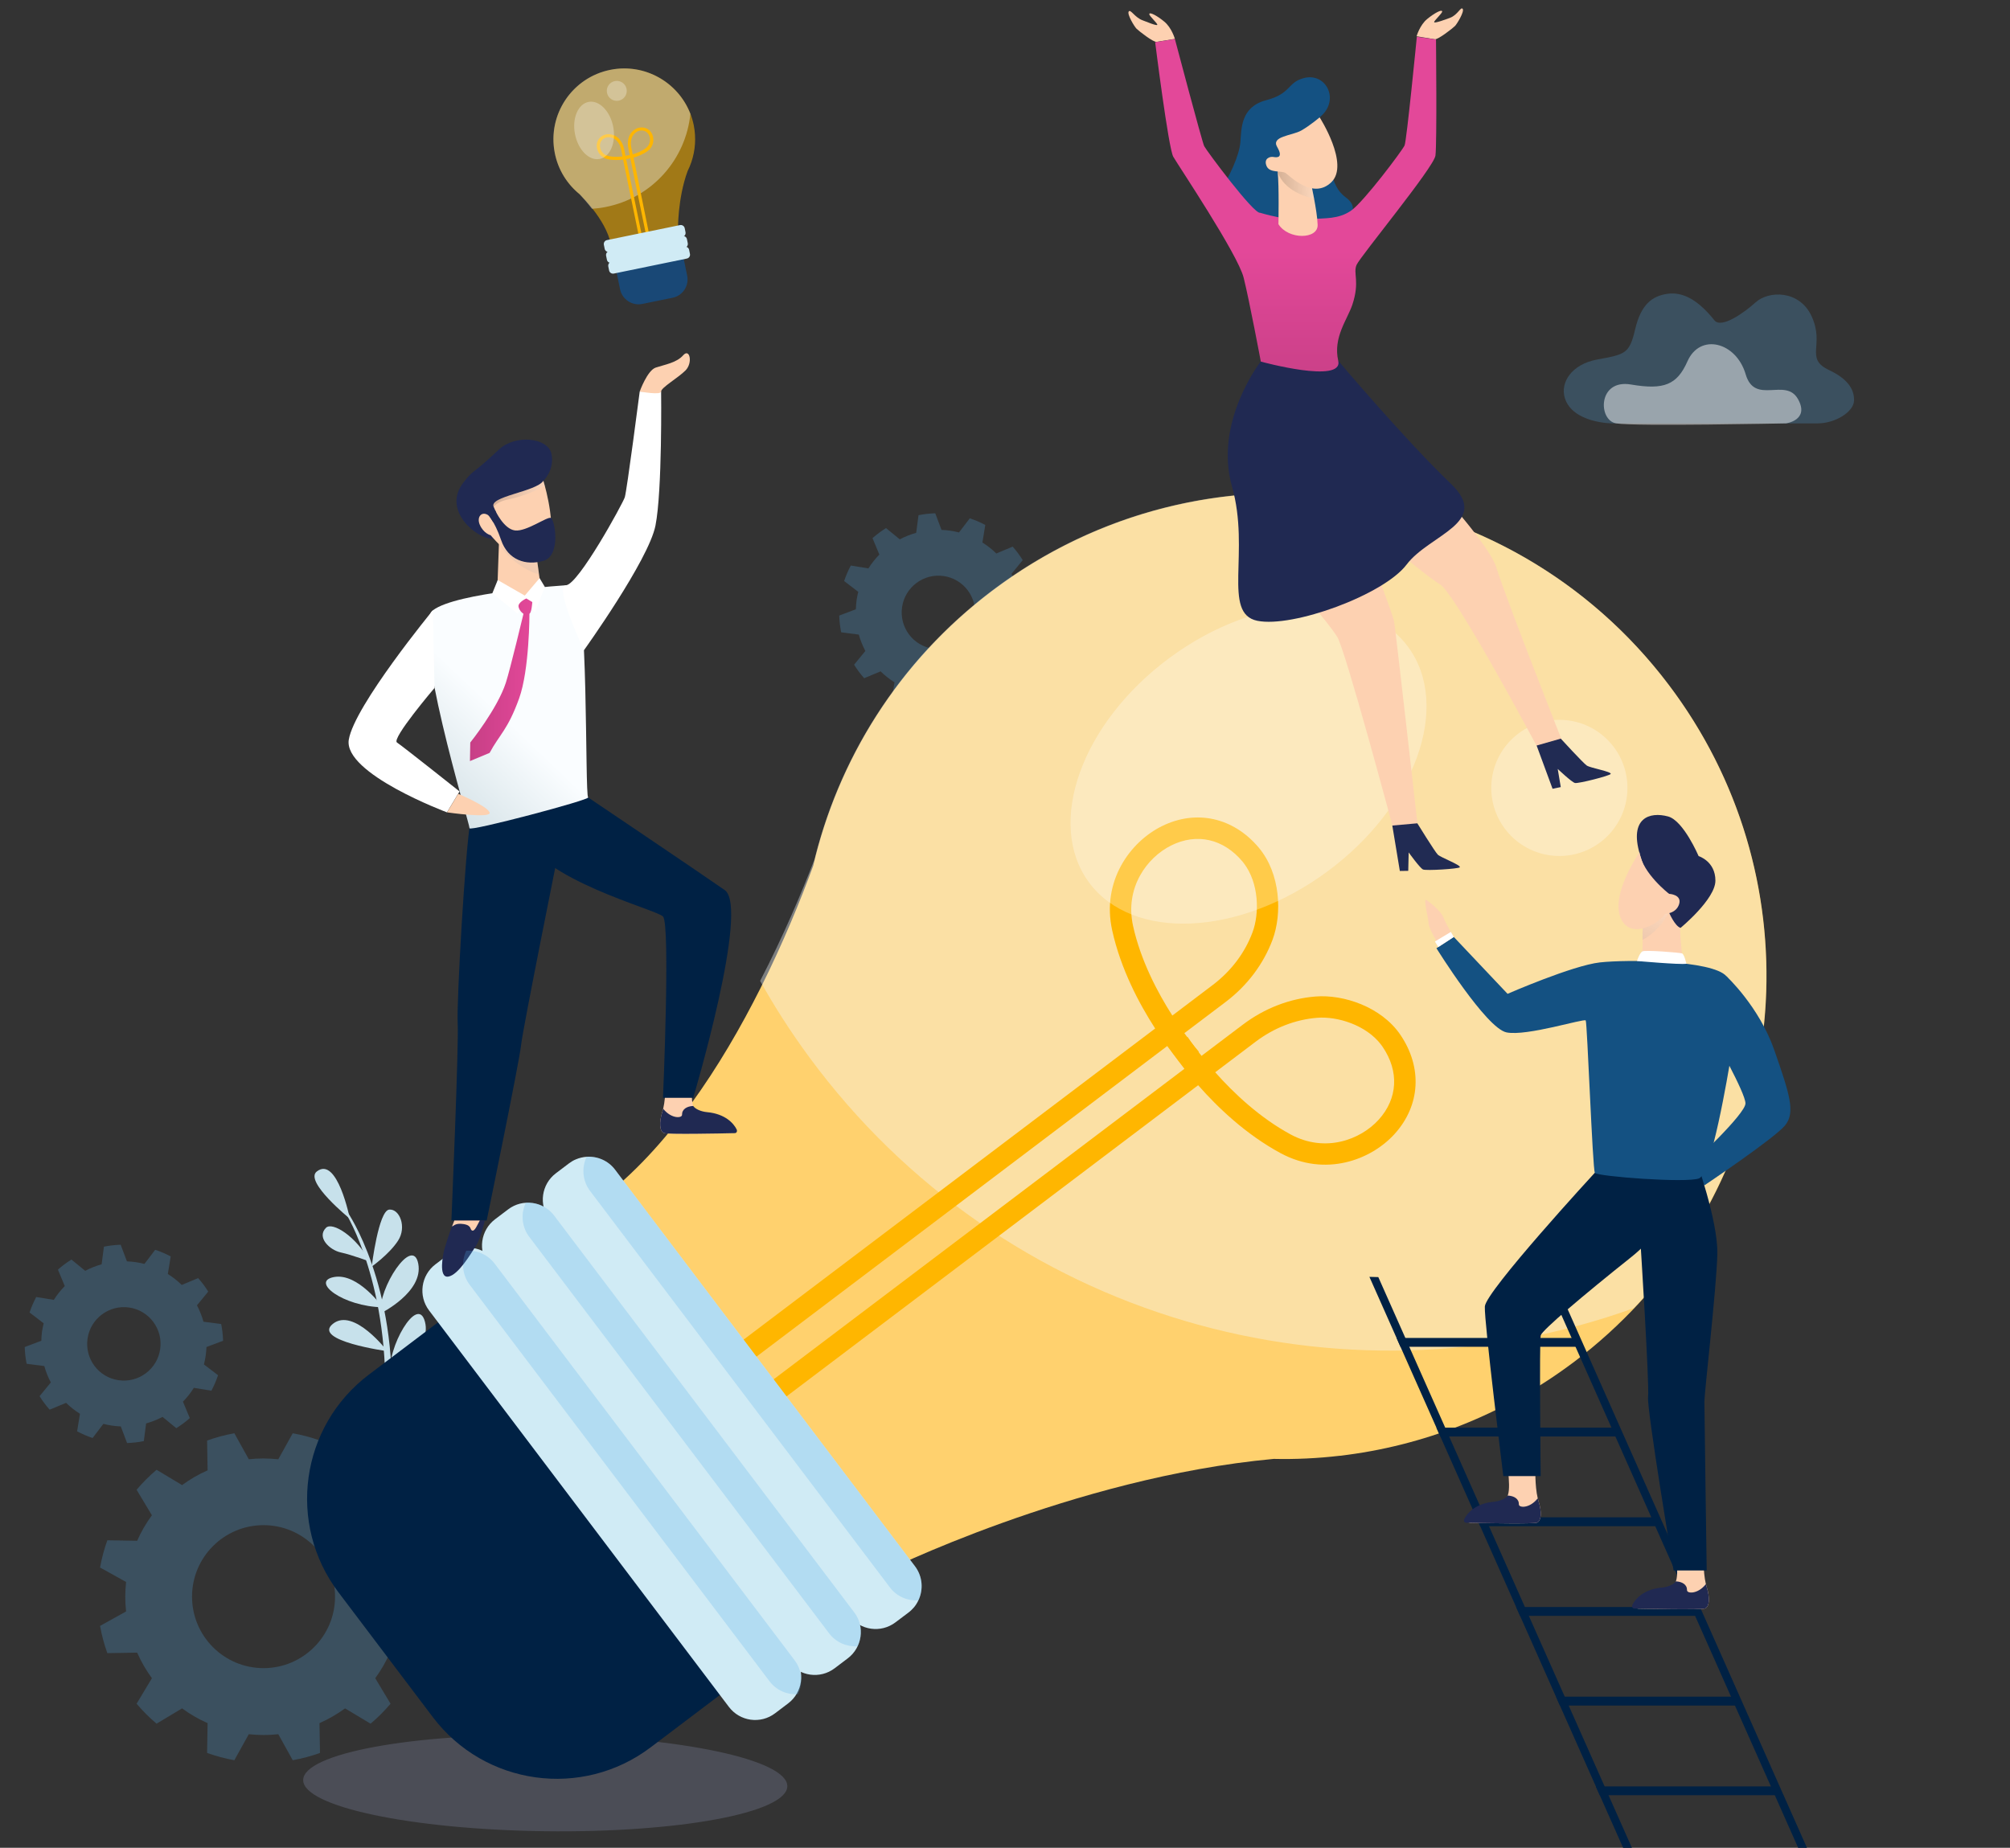 <?xml version="1.0" encoding="utf-8"?>
<!-- Generator: Adobe Illustrator 23.0.2, SVG Export Plug-In . SVG Version: 6.00 Build 0)  -->
<svg version="1.1" id="Layer_1" xmlns="http://www.w3.org/2000/svg" xmlns:xlink="http://www.w3.org/1999/xlink" x="0px" y="0px"
	 viewBox="0 0 323 297" style="enable-background:new 0 0 323 297;" xml:space="preserve">
<rect x="0" y="0" width="323" height="297" fill="#333333" stroke="none"/>
<style type="text/css">
	.st0{opacity:0.54;fill:#FFB600;}
	.st1{opacity:0.38;fill:#F4FBFE;}
	.st2{fill:#D0EBF5;}
	.st3{fill:#C7E1EB;}
	.st4{opacity:0.22;fill:#9FAAD4;}
	.st5{opacity:0.24;fill:#57ABEC;}
	.st6{opacity:0.48;fill:#FFFFFF;}
	.st7{fill:#002144;}
	.st8{fill:#FFD16E;}
	.st9{fill:#FFB600;}
	.st10{opacity:0.29;fill:#FFFFFF;}
	.st11{fill:#FDD1B1;}
	.st12{fill:#202952;}
	.st13{fill:url(#SVGID_1_);}
	.st14{fill:#FFFFFF;}
	.st15{opacity:0.16;fill:url(#SVGID_2_);}
	.st16{opacity:0.16;fill:url(#SVGID_3_);}
	.st17{fill:url(#SVGID_4_);}
	.st18{fill:#145182;}
	.st19{opacity:0.15;fill:url(#SVGID_5_);}
	.st20{fill:#212B53;}
	.st21{fill:url(#SVGID_6_);}
	.st22{opacity:0.15;fill:url(#SVGID_7_);}
	.st23{fill:#194876;}
</style>
<g>
	<path class="st0" d="M216.6-38.87c0.19,0.88,0.32,1.78,0.35,2.71"/>
	<path class="st1" d="M216.63-38.67"/>
	<path class="st2" d="M194.35-9.48c-0.36,0.01-0.66-0.26-0.67-0.62"/>
	<path class="st2" d="M194.45-7.1c-0.36,0.01-0.66-0.26-0.67-0.62l-0.06-1.33c-0.01-0.36,0.26-0.66,0.62-0.67"/>
</g>
<g>
	<path class="st3" d="M50.9,188.3c-2.05,1.61,5.32,7.58,5.32,7.58S54.2,185.71,50.9,188.3z"/>
	<path class="st3" d="M52.39,197.34c1.01-1,4.82,1.33,7.05,5.45c0,0-2.86-1.09-4.67-1.48C52.96,200.92,50.84,198.87,52.39,197.34z"
		/>
	<g>
		<path class="st3" d="M61.83,226.93c1-20.26-6.18-31.8-6.26-31.91l0.28-0.19c0.08,0.11,8.04,11.64,7.04,32.02L61.83,226.93z"/>
	</g>
	<path class="st3" d="M62.55,194.42c-1.72,0.15-2.82,9.16-2.82,9.16s2.82-1.98,4.24-4.17C65.39,197.23,64.22,194.27,62.55,194.42z"
		/>
	<path class="st3" d="M61.49,210.12c0,0-3.96-5.57-7.81-4.86C49.84,205.96,55.11,210.01,61.49,210.12z"/>
	<path class="st3" d="M62.25,217.18c0,0-5.41-7.11-8.77-4.39C50.12,215.51,62.25,217.18,62.25,217.18z"/>
	<path class="st3" d="M62.76,220.82c0,0,6.71-3.85,5.53-8.37C67.11,207.93,62.08,216.82,62.76,220.82z"/>
	<path class="st3" d="M61.16,211.1c0,0,6.94-3.42,6.05-8C66.31,198.52,60.73,207.07,61.16,211.1z"/>
</g>
<ellipse transform="matrix(0.013 -1 1 0.013 -199.998 370.439)" class="st4" cx="87.56" cy="286.48" rx="7.73" ry="38.9"/>
<path class="st5" d="M20.26,259.01l-4.18,2.32c0.27,1.51,0.66,2.97,1.17,4.38l4.79-0.08c0.64,1.46,1.44,2.83,2.37,4.11l-2.46,4.1
	c0.98,1.16,2.05,2.23,3.21,3.21l4.1-2.46c1.27,0.93,2.64,1.73,4.1,2.37l-0.08,4.79c1.41,0.51,2.87,0.9,4.38,1.17l2.32-4.18
	c0.78,0.08,1.57,0.13,2.37,0.13c0.8,0,1.59-0.04,2.37-0.13l2.32,4.18c1.51-0.27,2.97-0.66,4.38-1.17l-0.08-4.79
	c1.46-0.64,2.83-1.44,4.11-2.37l4.1,2.46c1.16-0.98,2.23-2.05,3.21-3.21l-2.46-4.1c0.93-1.28,1.73-2.65,2.37-4.11l4.79,0.08
	c0.51-1.41,0.9-2.87,1.17-4.38l-4.18-2.32c0.08-0.78,0.13-1.57,0.13-2.37c0-0.8-0.04-1.59-0.13-2.37l4.18-2.32
	c-0.27-1.51-0.66-2.97-1.17-4.38l-4.79,0.08c-0.64-1.46-1.44-2.83-2.37-4.1l2.46-4.1c-0.98-1.16-2.05-2.23-3.21-3.21l-4.1,2.46
	c-1.28-0.93-2.65-1.73-4.11-2.37l0.08-4.79c-1.41-0.51-2.87-0.9-4.38-1.17l-2.32,4.18c-0.78-0.08-1.57-0.13-2.37-0.13
	c-0.8,0-1.59,0.04-2.37,0.13l-2.32-4.18c-1.51,0.27-2.97,0.66-4.38,1.17l0.08,4.79c-1.46,0.64-2.83,1.44-4.1,2.37l-4.1-2.46
	c-1.16,0.98-2.23,2.05-3.21,3.21l2.46,4.1c-0.93,1.27-1.73,2.64-2.37,4.1l-4.79-0.08c-0.51,1.41-0.9,2.87-1.17,4.38l4.18,2.32
	c-0.08,0.78-0.13,1.57-0.13,2.37C20.13,257.43,20.17,258.22,20.26,259.01z M30.86,256.63c0-6.35,5.15-11.49,11.49-11.49
	c6.34,0,11.49,5.15,11.49,11.49c0,6.34-5.15,11.49-11.49,11.49C36.01,268.12,30.86,262.98,30.86,256.63z"/>
<path class="st5" d="M6.64,215.5l-2.67,1.01c0.03,0.91,0.13,1.81,0.31,2.69l2.84,0.37c0.25,0.92,0.61,1.8,1.05,2.63l-1.81,2.21
	c0.48,0.77,1.02,1.5,1.62,2.17l2.64-1.1c0.67,0.66,1.42,1.25,2.23,1.76l-0.46,2.82c0.79,0.42,1.62,0.78,2.49,1.07l1.73-2.27
	c0.45,0.12,0.92,0.21,1.39,0.28c0.47,0.07,0.94,0.11,1.41,0.13l1.01,2.67c0.92-0.03,1.82-0.13,2.69-0.31l0.37-2.84
	c0.92-0.26,1.8-0.61,2.64-1.05l2.21,1.81c0.77-0.48,1.5-1.02,2.17-1.62l-1.1-2.64c0.66-0.67,1.25-1.42,1.75-2.22l2.82,0.46
	c0.42-0.79,0.78-1.62,1.07-2.49l-2.27-1.73c0.12-0.45,0.21-0.92,0.28-1.39c0.07-0.47,0.11-0.94,0.13-1.41l2.67-1.01
	c-0.03-0.91-0.13-1.81-0.31-2.69l-2.84-0.37c-0.26-0.92-0.61-1.8-1.05-2.63l1.81-2.21c-0.48-0.77-1.02-1.5-1.62-2.17l-2.64,1.1
	c-0.67-0.66-1.42-1.25-2.23-1.76l0.46-2.82c-0.79-0.43-1.62-0.78-2.49-1.07l-1.73,2.27c-0.45-0.12-0.92-0.21-1.39-0.28
	c-0.48-0.07-0.95-0.11-1.42-0.13l-1.01-2.67c-0.91,0.03-1.81,0.13-2.69,0.31l-0.37,2.83c-0.92,0.26-1.8,0.61-2.64,1.05l-2.21-1.81
	c-0.77,0.48-1.5,1.02-2.17,1.62l1.1,2.64c-0.66,0.67-1.25,1.41-1.76,2.22l-2.83-0.46c-0.42,0.79-0.78,1.62-1.07,2.49l2.27,1.74
	c-0.12,0.45-0.21,0.92-0.28,1.39C6.69,214.56,6.65,215.03,6.64,215.5z M14.07,215.15c0.47-3.22,3.47-5.46,6.69-4.99
	c3.22,0.47,5.45,3.47,4.98,6.69c-0.47,3.22-3.46,5.46-6.69,4.99C15.83,221.38,13.6,218.38,14.07,215.15z"/>
<path class="st5" d="M137.53,97.93l-2.67,1.01c0.03,0.91,0.13,1.81,0.31,2.69l2.84,0.37c0.25,0.92,0.61,1.8,1.05,2.63l-1.81,2.21
	c0.48,0.77,1.02,1.5,1.62,2.17l2.64-1.1c0.67,0.66,1.42,1.25,2.23,1.76l-0.46,2.82c0.79,0.42,1.62,0.78,2.49,1.07l1.73-2.27
	c0.45,0.12,0.92,0.21,1.39,0.28c0.47,0.07,0.94,0.11,1.41,0.13l1.01,2.67c0.92-0.03,1.82-0.13,2.69-0.31l0.37-2.84
	c0.92-0.26,1.8-0.61,2.64-1.05l2.21,1.81c0.77-0.48,1.5-1.02,2.17-1.62l-1.1-2.64c0.66-0.67,1.25-1.42,1.75-2.22l2.82,0.46
	c0.42-0.79,0.78-1.62,1.07-2.49l-2.27-1.73c0.12-0.45,0.21-0.92,0.28-1.39c0.07-0.47,0.11-0.94,0.13-1.41l2.67-1.01
	c-0.03-0.91-0.13-1.81-0.31-2.69l-2.84-0.37c-0.26-0.92-0.61-1.8-1.05-2.63l1.81-2.21c-0.48-0.77-1.02-1.5-1.62-2.17l-2.63,1.1
	c-0.67-0.66-1.42-1.25-2.23-1.76l0.46-2.82c-0.79-0.43-1.62-0.78-2.49-1.07l-1.73,2.27c-0.45-0.12-0.92-0.21-1.39-0.28
	c-0.48-0.07-0.95-0.11-1.42-0.13l-1.01-2.67c-0.91,0.03-1.81,0.13-2.69,0.31l-0.37,2.83c-0.92,0.26-1.8,0.61-2.64,1.05l-2.21-1.81
	c-0.77,0.48-1.5,1.02-2.17,1.62l1.1,2.64c-0.66,0.67-1.25,1.41-1.76,2.22l-2.83-0.46c-0.42,0.79-0.78,1.62-1.07,2.49l2.27,1.74
	c-0.12,0.45-0.21,0.92-0.28,1.39C137.59,96.99,137.55,97.46,137.53,97.93z M144.96,97.58c0.47-3.22,3.47-5.46,6.69-4.99
	c3.23,0.47,5.45,3.47,4.98,6.69c-0.47,3.22-3.46,5.46-6.69,4.99C146.72,103.8,144.49,100.81,144.96,97.58z"/>
<g>
	<path class="st5" d="M292.13,68.05H259c0,0-6.3-0.05-7.54-4.08c-0.77-2.52,1.13-5.43,5.18-6.18c4.57-0.85,5.19-0.9,6.13-4.89
		c0.94-3.99,2.74-5.33,5.2-5.68c2.73-0.38,5.18,1.33,7.53,4.26c1.13,1.41,4.9-1.31,6.59-2.86c2.12-1.95,7.06-2.01,9.01,2.17
		c2.2,4.71-1.19,6.8,2.86,8.71c2.86,1.35,4.04,3.01,3.98,4.89C297.87,66.26,294.83,68.05,292.13,68.05z"/>
	<path class="st6" d="M287.01,68.05c0,0,3.84-0.51,1.91-3.92c-1.99-3.52-6.93,1.04-8.4-3.98c-1.52-5.18-7.32-6.67-9.35-2.08
		c-1.67,3.78-3.77,4.64-9.09,3.73c-5.33-0.91-5.31,5.75-2.37,6.25C262.65,68.56,287.01,68.05,287.01,68.05z"/>
</g>
<path class="st7" d="M69.55,275.99l-15.14-20.03c-8.33-11.01-6.15-26.69,4.86-35.01l39.96-30.22l45.29,59.9l-39.96,30.22
	C93.55,289.18,77.88,287,69.55,275.99z"/>
<path class="st8" d="M215.3,233.99L215.3,233.99c-0.01,0-0.02,0.01-0.04,0c-3.52,0.41-7.06,0.58-10.59,0.5
	c-32.29,2.99-63.08,18.36-63.08,18.36l-45.29-59.9c11.02-8.33,19.65-21.66,25.91-34.13c3.62-7.21,6.44-14.14,8.47-19.66
	c3.98-17.03,13.71-32.82,28.75-44.19c34.2-25.86,82.88-19.1,108.73,15.1c23.02,30.45,20.19,72.38-4.85,99.46
	c-3.08,3.33-6.5,6.44-10.25,9.28C241.64,227.45,228.58,232.44,215.3,233.99z"/>
<path class="st1" d="M262.57,210.25c-47.01,16.96-101.45,1.93-132.56-40.38c-2.91-3.95-5.53-8.03-7.86-12.21
	c3.71-7.16,6.63-14.06,8.74-19.54c4.21-16.98,14.15-32.63,29.34-43.8c34.54-25.4,83.13-17.98,108.52,16.55
	C291.36,141.61,287.97,183.5,262.57,210.25z"/>
<g>
	<path class="st9" d="M94.2,238.75l-2.07-2.74l93.5-70.7c-2.56-3.96-5.53-9.55-6.9-15.75c-1.76-7.95,2.9-14.26,7.98-16.77
		c5.52-2.73,11.49-1.4,15.57,3.45c3.51,4.18,3.77,10.61,2.22,14.79c-1.46,3.92-4.07,7.39-7.55,10.02l-6.63,5.01
		c1.34,1.86,2.3,2.95,2.33,2.98l-2.57,2.27c-0.12-0.13-1.12-1.28-2.51-3.18L94.2,238.75z M199.91,138.79
		c-0.08-0.11-0.17-0.22-0.26-0.33c-3.06-3.64-7.33-4.6-11.42-2.58c-3.92,1.93-7.51,6.81-6.15,12.95c1.23,5.57,3.94,10.7,6.31,14.4
		l6.49-4.91c2.96-2.24,5.17-5.17,6.4-8.48C202.42,146.78,202.3,141.95,199.91,138.79z"/>
	<path class="st9" d="M99.03,245.13l-2.07-2.74l93.37-70.6c-1.45-1.85-2.28-3.13-2.38-3.28l2.89-1.85c0.02,0.04,0.81,1.25,2.24,3.05
		l6.63-5.01c3.48-2.63,7.52-4.2,11.7-4.53c4.45-0.36,10.56,1.64,13.63,6.16c3.56,5.25,3.21,11.35-0.92,15.92
		c-3.79,4.2-11.14,6.97-18.31,3.11c-5.59-3.01-10.16-7.39-13.27-10.93L99.03,245.13z M221.94,167.92
		c-2.39-3.16-7.01-4.59-10.27-4.33c-3.52,0.28-6.95,1.62-9.9,3.85l-6.49,4.91c2.92,3.29,7.12,7.29,12.14,10
		c5.54,2.98,11.21,0.85,14.14-2.39c3.06-3.39,3.3-7.76,0.63-11.69C222.11,168.15,222.03,168.03,221.94,167.92z"/>
</g>
<path class="st2" d="M147.58,257.23c-0.18,0.39-0.42,0.77-0.7,1.11c-0.26,0.3-0.55,0.59-0.88,0.84l-2.1,1.58
	c-2.33,1.77-5.66,1.3-7.42-1.03L88.3,196c-1.77-2.33-1.3-5.66,1.03-7.42l2.1-1.59c0.35-0.26,0.71-0.48,1.1-0.64
	c0.56-0.24,1.16-0.38,1.75-0.42c1.72-0.11,3.46,0.61,4.57,2.09l48.18,63.72C148.27,253.38,148.41,255.5,147.58,257.23z"/>
<path class="st5" d="M147.58,257.23c-1.72,0.11-3.46-0.61-4.58-2.09l-48.18-63.72c-1.23-1.63-1.38-3.75-0.55-5.48
	c1.72-0.11,3.46,0.61,4.57,2.09l48.18,63.72C148.27,253.38,148.41,255.5,147.58,257.23z"/>
<path class="st2" d="M126.71,267.11l-48.18-63.72c-1.77-2.33-1.3-5.66,1.03-7.42l2.1-1.59c2.33-1.77,5.66-1.3,7.42,1.03l48.18,63.72
	c1.77,2.33,1.3,5.66-1.03,7.42l-2.1,1.59C131.8,269.91,128.47,269.45,126.71,267.11z"/>
<path class="st2" d="M117.13,274.35l-48.18-63.72c-1.77-2.33-1.3-5.66,1.03-7.42l2.1-1.59c2.33-1.77,5.66-1.3,7.42,1.03l48.18,63.72
	c1.77,2.33,1.3,5.66-1.03,7.42l-2.1,1.59C122.22,277.15,118.9,276.69,117.13,274.35z"/>
<ellipse transform="matrix(0.804 -0.594 0.594 0.804 -33.725 143.347)" class="st10" cx="200.72" cy="122.86" rx="31.88" ry="21.35"/>
<ellipse transform="matrix(0.044 -0.999 0.999 0.044 113.055 371.389)" class="st10" cx="250.57" cy="126.63" rx="10.94" ry="10.94"/>
<g>
	<g>
		<path class="st11" d="M106.7,182.12c0.56,0.21,7.74,0.09,10.73,0.03c0.61-0.01,0.89-0.75,0.45-1.18
			c-0.74-0.71-2.06-1.53-4.31-1.75c-0.98-0.09-1.58-0.41-1.93-0.94c-0.49-0.73-0.51-1.86-0.41-3.33c0.02-0.32,0.05-0.65,0.08-0.99
			c0.25-3.06-4.36-0.06-4.36-0.06s0.01,0.42-0.01,1.05c-0.03,0.9-0.12,2.22-0.37,3.26c-0.04,0.15-0.08,0.3-0.12,0.44
			C105.88,180.41,105.99,181.85,106.7,182.12z"/>
		<path class="st12" d="M106.7,182.12c0.61,0.23,8.98,0.07,11.38,0.01c0.31-0.01,0.43-0.33,0.29-0.61
			c-0.48-0.97-1.84-2.49-4.72-2.76c-0.98-0.09-1.9-0.48-2.26-1c-1.01,0.06-1.81,0.51-1.79,1.43c0.01,0.54-1.7,0.69-3.03-0.98
			c-0.04,0.15-0.08,0.3-0.12,0.44C105.88,180.41,105.99,181.85,106.7,182.12z"/>
	</g>
	<path class="st7" d="M93.19,127.28c0,0,19.22,12.95,23.27,15.78c4.05,2.83-5.06,33.39-5.06,33.39h-4.86c0,0,1.21-27.93,0-29.14
		c-1.21-1.21-19.91-5.87-22.81-13.56C80.84,126.07,93.19,127.28,93.19,127.28z"/>
	<path class="st7" d="M90.05,135.37c0,0-6.04,29.95-6.31,32.58c-0.26,2.63-5.53,28.22-5.53,28.22h-5.67c0,0,1.21-28.31,1.01-31.7
		c-0.2-3.39,1.21-27.68,2.02-32.33c0.81-4.65,12.55-3.04,12.55-3.04L90.05,135.37z"/>
	<path class="st12" d="M72.03,205.19c1.63-0.24,3.69-3.77,4.47-4.98c0.78-1.2,1.4-4.04,1.4-4.04h-4.89c0,0-0.16,0.39-0.38,0.94
		c-0.47,1.18-1.06,3.14-1.19,3.57C71.2,201.49,70.4,205.44,72.03,205.19z"/>
	
		<linearGradient id="SVGID_1_" gradientUnits="userSpaceOnUse" x1="-1219.222" y1="139.597" x2="-1242.917" y2="114.725" gradientTransform="matrix(-1 0 0 1 -1162.405 0)">
		<stop  offset="0" style="stop-color:#B2C9D1"/>
		<stop  offset="1" style="stop-color:#FAFDFF"/>
	</linearGradient>
	<path class="st13" d="M92.18,93.99c-1.82,0.1-18.82,1.21-22.61,4.1c-3.79,2.88,5.95,34.43,5.88,35.03
		c-0.07,0.6,19.58-4.61,19.06-4.96C93.97,127.8,94.62,93.86,92.18,93.99z"/>
	<path class="st14" d="M106.24,62.93h-3.44c0,0-2.07,15.99-2.4,17c-0.33,1.01-7.43,13.99-9.44,14.14
		c-2.01,0.15,2.88,10.44,2.88,10.44s10.38-14.46,11.49-20.03S106.24,62.93,106.24,62.93z"/>
	<path class="st14" d="M69.56,98.09c0,0-12.6,15.33-13.51,20.79c-0.91,5.46,15.78,11.69,15.78,11.69l2.02-3.36
		c0,0-9.15-7.27-10.06-7.87c-0.91-0.61,6.04-8.77,6.04-8.77L69.56,98.09z"/>
	<g>
		<path class="st12" d="M87.32,77.28c0,0,1.85-1.73,1.29-4.35c-0.56-2.62-5.84-3.14-8.43-0.68c-4.61,4.36-3.9,2.99-5.71,5.31
			c-3.49,4.46,2.09,8.98,4.61,9.05C81.6,86.67,87.32,77.28,87.32,77.28z"/>
		<path class="st11" d="M80.19,87.01l-0.01,0.34l-0.26,7.3c-0.02,0.69,0.38,1.33,1.02,1.59c0.69,0.28,1.67,0.56,2.82,0.52
			c1-0.03,1.79-0.35,2.34-0.67c0.58-0.34,0.91-1,0.81-1.67l-0.51-3.71l-0.15-1.1c-0.06-0.43-0.36-0.79-0.78-0.93L80.19,87.01z"/>
		
			<linearGradient id="SVGID_2_" gradientUnits="userSpaceOnUse" x1="-1664.461" y1="203.183" x2="-1654.33" y2="219.789" gradientTransform="matrix(-0.997 -0.075 -0.075 0.997 -1557.284 -242.937)">
			<stop  offset="0" style="stop-color:#FFFFFF"/>
			<stop  offset="1" style="stop-color:#231F20"/>
		</linearGradient>
		<path class="st15" d="M80.19,87.01l-0.01,0.34c1.57,2.8,5.19,4.82,6.43,4.9l-0.46-3.35L80.19,87.01z"/>
		<path class="st11" d="M77.09,84.32c0.62,1.45,1.76,1.71,1.76,1.71s5.26,6.53,8.35,3.57c2.52-2.41,1-9.11,0.36-11.48
			c-0.14-0.53-0.24-0.84-0.24-0.84c-1.2,1.78-8.82,2.5-7.98,4.2c0,0.01,0.01,0.01,0.01,0.02c0.83,1.68,0.4,2.22,0.16,2.48
			c-0.25,0.27-0.65-0.93-1.11-1.21C77.38,82.15,76.58,83.1,77.09,84.32z"/>
		
			<linearGradient id="SVGID_3_" gradientUnits="userSpaceOnUse" x1="-1478.94" y1="665.796" x2="-1472.148" y2="665.796" gradientTransform="matrix(-0.942 -0.336 -0.336 0.942 -1082.341 -1043.68)">
			<stop  offset="0" style="stop-color:#FFFFFF"/>
			<stop  offset="1" style="stop-color:#231F20"/>
		</linearGradient>
		<path class="st16" d="M79.34,81.48c0,0.01,0.01,0.01,0.01,0.02c0.25-0.44,0.89-0.94,2.43-1.25c2.47-0.49,4.82-1.62,5.78-2.12
			c-0.14-0.53-0.24-0.84-0.24-0.84C86.12,79.07,78.5,79.78,79.34,81.48z"/>
		<path class="st12" d="M79.6,82.07c0,0,1.35,2.98,3.17,3.19c1.82,0.21,5.13-2.24,5.75-2.02c0.63,0.21,1.68,6.04-1.16,6.89
			c-2.84,0.85-5.74-0.12-6.83-3.32c-1.09-3.2-2.3-4.32-2.3-4.32L79.6,82.07z"/>
	</g>
	<path class="st11" d="M102.8,62.93c0,0,1.21-3.39,2.58-3.85c1.37-0.46,3.34-0.76,4.4-1.97c1.06-1.21,1.59,1.21,0.38,2.43
		c-1.21,1.21-3.93,2.76-3.92,3.39C106.25,63.56,102.8,62.93,102.8,62.93z"/>
	<path class="st11" d="M73.63,127.59c0,0,4.59,1.92,5.04,2.98c0.46,1.06-6.83,0-6.83,0L73.63,127.59z"/>
	<polygon class="st14" points="87.56,94.34 86.71,92.93 84.33,95.73 79.98,93.23 79.12,95.35 83.19,98.65 84.41,96.77 85.96,98.43 	
		"/>
	<linearGradient id="SVGID_4_" gradientUnits="userSpaceOnUse" x1="75.527" y1="109.259" x2="85.545" y2="109.259">
		<stop  offset="0" style="stop-color:#C73F86"/>
		<stop  offset="1" style="stop-color:#E34899"/>
	</linearGradient>
	<path class="st17" d="M85.54,96.77c0,0-0.1,1.68-0.46,1.88c0,0,0.01,8.98-1.66,13.61c-1.83,5.06-3.14,5.77-4.74,8.75l-3.16,1.32
		l0.05-2.98c0,0,4.35-5.41,5.72-9.62c0.67-2.06,2.83-11.07,2.83-11.07s-0.64-0.4-0.79-1.12c-0.15-0.72,1.25-1.35,1.25-1.35
		L85.54,96.77z"/>
	<path class="st11" d="M72.64,197.12c0.23,0.01,0.46-0.6,1.87-0.37c1.41,0.23,0.92,0.95,1.42,1.05c0.39,0.07,0.79-0.96,1.17-1.62
		h-4.09C73.01,196.17,72.86,196.57,72.64,197.12z"/>
</g>
<path class="st18" d="M277.43,156.91c0,0,5.27,4.87,7.71,11.92c2.45,7.05,3.42,9.98,1.71,12.06c-1.71,2.08-12.97,9.64-12.97,9.64
	l-1.95-3.52c0,0,8.56-7.95,8.56-9.66c0-1.71-5.14-10.76-5.14-10.76L277.43,156.91z"/>
<g>
	<path class="st11" d="M270.58,155.51l-6.89,0.29c0,0,0.33-3.2,0.27-4.75c-0.06-1.47,0.09-2.67,0.09-2.67s2.49-1.47,4.29-2.05
		c1.12-0.36,1.96-0.39,1.78,0.49C269.62,149.11,270.58,155.51,270.58,155.51z"/>
	<path class="st12" d="M268.19,146.63c0,0,0.94,2.23,1.87,2.51c0,0,5.61-4.62,5.6-7.6c0-3.12-2.7-3.94-2.7-3.94
		s-2.43-5.71-4.91-6.37c-2.99-0.81-6.23,0.27-4.55,6.02C265.14,142.86,268.19,146.63,268.19,146.63z"/>
	
		<linearGradient id="SVGID_5_" gradientUnits="userSpaceOnUse" x1="-1169.908" y1="118.069" x2="-1173.375" y2="133.598" gradientTransform="matrix(0.989 0.148 -0.148 0.989 1441.525 201.889)">
		<stop  offset="0" style="stop-color:#FFFFFF"/>
		<stop  offset="1" style="stop-color:#000000"/>
	</linearGradient>
	<path class="st19" d="M268.33,146.33c-0.04,0.1-0.09,0.2-0.14,0.31c-1.38,2.59-3.12,3.84-4.24,4.42c-0.06-1.47,0.09-2.67,0.09-2.67
		S266.54,146.91,268.33,146.33z"/>
	<path class="st11" d="M263.46,137c0,0-4.57,6.55-3.07,10.43c1.5,3.88,6.42,0.89,7.13-0.54c0,0,1.83-0.01,2.31-1.57
		c0.48-1.56-1.61-1.65-1.61-1.65S263.94,140.38,263.46,137z"/>
</g>
<path class="st11" d="M233.62,150.6c0,0-1.24-2.04-1.67-3.14c-0.43-1.1-2.2-2.45-2.75-2.81c-0.55-0.37,0.37,3,0.37,3.79
	c0,0.79,1.76,3.67,1.76,3.67L233.62,150.6z"/>
<g>
	<polygon class="st7" points="262.41,297.38 261,297.38 220.06,205.23 221.49,205.27 	"/>
	<polygon class="st7" points="290.54,297.38 289.13,297.38 248.15,205.15 249.56,205.13 	"/>
	<g>
		<polygon class="st7" points="257.07,288.55 285.92,288.55 285.28,287.13 256.44,287.13 		"/>
	</g>
	<g>
		<polygon class="st7" points="250.67,274.14 279.51,274.14 278.88,272.71 250.04,272.71 		"/>
	</g>
	<g>
		<polygon class="st7" points="244.26,259.72 273.11,259.72 272.47,258.3 243.63,258.3 		"/>
	</g>
	<g>
		<polygon class="st7" points="237.86,245.31 266.7,245.31 266.07,243.88 237.23,243.88 		"/>
	</g>
	<g>
		<polygon class="st7" points="231.46,230.89 260.3,230.89 259.67,229.47 230.82,229.47 		"/>
	</g>
	<g>
		<polygon class="st7" points="225.05,216.47 253.89,216.47 253.26,215.05 224.42,215.05 		"/>
	</g>
</g>
<g>
	<path class="st11" d="M246.98,244.74c-0.56,0.21-7.74,0.09-10.73,0.03c-0.61-0.01-0.89-0.75-0.45-1.18
		c0.74-0.71,2.06-1.53,4.31-1.75c0.98-0.09,1.58-0.41,1.93-0.94c0.49-0.73,0.51-1.86,0.41-3.33c-0.02-0.32-0.05-0.65-0.08-0.99
		c-0.25-3.06,4.36-0.06,4.36-0.06s-0.01,0.42,0.01,1.05c0.03,0.9,0.12,2.22,0.37,3.26c0.04,0.15,0.08,0.3,0.12,0.44
		C247.8,243.03,247.69,244.46,246.98,244.74z"/>
	<path class="st12" d="M246.98,244.74c-0.61,0.23-8.98,0.07-11.38,0.01c-0.31-0.01-0.43-0.33-0.29-0.61
		c0.48-0.97,1.84-2.49,4.72-2.76c0.98-0.09,1.9-0.48,2.26-1c1.01,0.06,1.81,0.51,1.79,1.43c-0.01,0.54,1.7,0.7,3.03-0.98
		c0.04,0.15,0.08,0.3,0.12,0.44C247.8,243.03,247.69,244.46,246.98,244.74z"/>
</g>
<g>
	<path class="st11" d="M274,258.53c-0.56,0.21-7.74,0.09-10.73,0.03c-0.61-0.01-0.89-0.75-0.45-1.18c0.74-0.71,2.06-1.53,4.31-1.75
		c0.98-0.09,1.58-0.41,1.93-0.94c0.49-0.73,0.51-1.86,0.41-3.33c-0.02-0.32-0.05-0.65-0.08-0.99c-0.25-3.06,4.36-0.06,4.36-0.06
		s-0.01,0.42,0.01,1.05c0.03,0.9,0.12,2.22,0.37,3.26c0.04,0.15,0.08,0.3,0.12,0.44C274.82,256.82,274.7,258.26,274,258.53z"/>
	<path class="st12" d="M274,258.53c-0.61,0.23-8.98,0.07-11.38,0.01c-0.31-0.01-0.43-0.33-0.29-0.61c0.48-0.97,1.84-2.49,4.72-2.76
		c0.98-0.09,1.9-0.48,2.26-1c1.01,0.06,1.81,0.51,1.79,1.43c-0.01,0.54,1.7,0.69,3.03-0.98c0.04,0.15,0.08,0.3,0.12,0.44
		C274.82,256.82,274.7,258.26,274,258.53z"/>
</g>
<path class="st7" d="M272.42,186.03c0,0,3.67,10.15,3.55,15.53c-0.12,5.38-2.08,22.25-2.08,23.72s0.37,27.14,0.37,27.14h-5.32
	c0,0-4.34-26.04-4.1-27.88c0.24-1.83-1.22-24.82-1.22-24.82l2.51-12.72L272.42,186.03z"/>
<path class="st7" d="M269.98,187.86c0,0,0,7.95-7.83,14.18c-7.83,6.24-14.31,11.74-14.56,12.59c-0.24,0.86-0.01,22.62-0.01,22.62h-6
	c0,0-3.09-24.81-2.97-27.25s17.66-21.49,17.66-21.49L269.98,187.86z"/>
<path class="st18" d="M277.43,156.91c-2.28-2.61-15.93-2.71-20.33-2.22c-4.4,0.49-14.84,5.05-14.84,5.05l-8.64-9.14l-2.79,1.81
	c0,0,8,12.88,11.27,13.53c3.26,0.65,12.47-2.28,12.72-1.92c0.24,0.37,1.1,23.92,1.47,24.5c0.37,0.57,14.8,1.67,16.75,0.88
	c1.96-0.8,4.65-16.69,5.14-19.75C278.66,166.59,279.99,159.84,277.43,156.91z"/>
<path class="st14" d="M271,154.91c0,0-0.34-1.55-0.71-1.67c-0.37-0.13-5.93-0.58-6.37-0.32c-0.45,0.26-0.86,1.54-0.86,1.54
	S269.83,155.07,271,154.91z"/>
<polygon class="st14" points="233.15,149.79 233.62,150.6 231.13,152.22 230.59,151.33 "/>
<g>
	<path class="st11" d="M213.68,72.57c0,0,10.05,25.42,10.36,27.4c0.31,1.98,3.73,32.35,3.73,32.35l-3.93,0.7
		c0,0-7.56-28.29-8.93-30.61c-1.38-2.32-7.56-9.28-7.56-9.28L213.68,72.57z"/>
	<path class="st11" d="M231.37,78.97c0,0,7.97,8.75,9.05,12.15c1.83,5.76,10.52,27.75,10.52,27.75l-3.95,1.12
		c0,0-13.07-24.54-15.61-26.09c-2.54-1.55-8.57-6.8-8.57-6.8L231.37,78.97z"/>
	<path class="st12" d="M215.05,57.98c0,0,10.69,12.68,18.09,19.76c6.57,6.28-3.42,8.13-7.1,13c-3.68,4.87-18.29,10.2-23.99,9.04
		c-5.7-1.16-1.11-11.14-4.07-21.57c-2.96-10.42,4.62-20.11,4.62-20.11L215.05,57.98z"/>
	<path class="st20" d="M234.58,139.4c-0.2,0.25-5.41,0.58-5.91,0.35c-0.5-0.23-2.3-2.74-2.3-2.74l-0.07,2.96l-1.35,0.02l-1.21-7.3
		l4.02-0.36c0,0,2.81,4.55,3.28,5.03C231.52,137.83,234.84,139.06,234.58,139.4z"/>
	<path class="st20" d="M258.83,124.4c-0.15,0.29-5.21,1.58-5.74,1.45c-0.53-0.13-2.77-2.26-2.77-2.26l0.49,2.92l-1.32,0.27
		l-2.56-6.95l3.88-1.11c0,0,3.61,3.94,4.17,4.32C255.54,123.44,259.02,124.02,258.83,124.4z"/>
	<path class="st18" d="M213.98,25.68c0,0-0.51,3.99,2.25,6.02c3.19,2.34-0.71,4.84-4.95,5.25c-4.24,0.41-8.26-0.98-11.92-1.41
		c-3.66-0.43-5.39-1.49-3.57-4.34c1.82-2.85,3.37-6.22,3.54-8.39c0.17-2.16,0.05-5.63,4.13-6.7c4.07-1.07,3.36-2.82,6.02-3.55
		c3.6-0.98,5.85,3.44,2.78,6.13C209.24,21.33,213.98,25.68,213.98,25.68z"/>
	<path class="st11" d="M188.8,6.25c0,0-0.51-1.8-1.71-2.78c-1.2-0.99-2.31-1.54-2.4-1.24c-0.09,0.3,1.37,1.54,1.28,1.76
		c-0.09,0.21-1.83-0.53-2.37-0.73c-1.28-0.48-1.92-1.84-2.22-1.41c-0.3,0.43,0.91,2.42,1.25,2.76c0.34,0.34,2.71,2.21,3.24,2.12
		C186.42,6.64,188.8,6.25,188.8,6.25z"/>
	<path class="st11" d="M227.64,5.83c0,0,0.51-1.8,1.71-2.78c1.2-0.98,2.31-1.54,2.4-1.24c0.09,0.3-1.37,1.54-1.28,1.76
		c0.09,0.21,2-0.5,2.53-0.7c1.28-0.48,1.75-1.87,2.05-1.44c0.3,0.43-0.91,2.42-1.25,2.76c-0.34,0.34-2.71,2.21-3.24,2.12
		C230.02,6.22,227.64,5.83,227.64,5.83z"/>
	
		<linearGradient id="SVGID_6_" gradientUnits="userSpaceOnUse" x1="-1370.63" y1="63.266" x2="-1370.63" y2="40.284" gradientTransform="matrix(-1 0 0 1 -1162.405 0)">
		<stop  offset="0" style="stop-color:#C73F86"/>
		<stop  offset="1" style="stop-color:#E34899"/>
	</linearGradient>
	<path class="st21" d="M211.08,35.21c1.65-0.19,4.01,0.08,6.07-1.38c2.06-1.46,8.22-9.68,8.56-10.45
		c0.34-0.77,1.97-17.47,1.97-17.47l3.08,0.43c0,0,0.17,16.78-0.09,18.67C230.42,26.89,218.6,41.2,218,42.57
		c-0.6,1.37,0.56,2.67-0.68,6.4c-0.8,2.4-3.13,5.25-2.27,9.02c0.86,3.77-12.44,0.13-12.44,0.13s-1.82-9.72-2.76-13.49
		c-0.94-3.77-10.53-18.07-11.31-19.44s-2.91-18.41-2.91-18.41l3.17-0.51c0,0,4.37,16.53,4.71,17.22c0.34,0.69,7.97,10.96,8.99,10.71
		C202.5,34.17,206.92,35.7,211.08,35.21z"/>
	<path class="st11" d="M205.44,36.03c1.59,2.54,6.39,2.46,6.3,0.1c-0.04-1.17-0.31-2.82-0.57-4.2c-0.26-1.42-0.52-2.54-0.52-2.54
		s-5.57-3.84-5.33-1.7C205.56,29.83,205.44,36.03,205.44,36.03z"/>
	
		<linearGradient id="SVGID_7_" gradientUnits="userSpaceOnUse" x1="-1455.703" y1="51.515" x2="-1450.055" y2="51.515" gradientTransform="matrix(-0.999 0.048 0.048 0.999 -1245.502 47.194)">
		<stop  offset="0" style="stop-color:#FFFFFF"/>
		<stop  offset="1" style="stop-color:#000000"/>
	</linearGradient>
	<path class="st22" d="M205.32,27.69c1.08,2.95,4.49,3.95,5.85,4.24c-0.26-1.42-0.52-2.54-0.52-2.54S205.08,25.54,205.32,27.69z"/>
	<path class="st11" d="M212.06,18.86c0,0,4.85,7.54,1.89,10.42c-2.96,2.88-6.69-1.02-7.34-1.46c-0.65-0.44-2.59,0.05-3.08-1.14
		c-0.49-1.19,0.52-1.56,1.11-1.45c0.59,0.11,1.62,0.15,0.6-1.6c-1.03-1.75,2.38-1.81,3.87-2.65
		C210.59,20.13,212.06,18.86,212.06,18.86z"/>
</g>
<path class="st5" d="M137.81,264.61c-1.72,0.11-3.46-0.61-4.58-2.09L85.05,198.8c-1.23-1.63-1.38-3.75-0.55-5.48
	c1.72-0.11,3.46,0.61,4.57,2.09l48.18,63.72C138.5,260.76,138.64,262.88,137.81,264.61z"/>
<path class="st5" d="M128.24,272.32c-1.72,0.11-3.46-0.61-4.58-2.09l-48.18-63.72c-1.23-1.63-1.38-3.75-0.55-5.48
	c1.72-0.11,3.46,0.61,4.57,2.09l48.18,63.72C128.92,268.47,129.06,270.59,128.24,272.32z"/>
<g>
	<path class="st23" d="M108.07,47.86l-4.84,0.99c-1.64,0.34-3.25-0.72-3.59-2.36l-1.6-7.81l10.78-2.21l1.6,7.81
		C110.77,45.92,109.72,47.53,108.07,47.86z"/>
	<path class="st0" d="M111.1,26.05L111.1,26.05C111.1,26.05,111.09,26.05,111.1,26.05c-0.17,0.5-0.37,0.98-0.6,1.44
		c-1.64,4.46-1.55,9.51-1.55,9.51l-10.79,2.21c-0.41-1.98-1.63-3.97-2.88-5.58c-0.73-0.93-1.47-1.74-2.07-2.36
		c-2-1.6-3.48-3.89-4.03-6.59c-1.26-6.16,2.7-12.17,8.86-13.44c5.48-1.13,10.85,1.9,12.86,6.92c0.25,0.62,0.44,1.27,0.58,1.94
		C111.89,22.15,111.73,24.2,111.1,26.05z"/>
	<path class="st1" d="M110.94,18.3c-0.72,7.29-6.15,13.55-13.71,14.99c-0.71,0.14-1.41,0.22-2.11,0.27
		c-0.71-0.94-1.44-1.76-2.04-2.39c-1.98-1.63-3.43-3.93-3.95-6.65c-1.18-6.17,2.87-12.14,9.04-13.32
		C103.67,10.16,109,13.25,110.94,18.3z"/>
	<g>
		<path class="st9" d="M104.08,42.38l-0.49,0.1l-3.46-16.83c-0.69,0.09-1.61,0.13-2.52-0.08c-1.16-0.27-1.7-1.28-1.72-2.11
			c-0.01-0.9,0.54-1.61,1.44-1.84c0.78-0.2,1.64,0.17,2.1,0.64c0.43,0.44,0.72,1.01,0.85,1.63l0.24,1.19
			c0.33-0.06,0.54-0.12,0.54-0.12l0.14,0.48c-0.03,0.01-0.24,0.07-0.58,0.13L104.08,42.38z M97.53,22.08
			c-0.02,0-0.04,0.01-0.06,0.01c-0.67,0.17-1.07,0.68-1.06,1.35c0.01,0.64,0.43,1.42,1.33,1.63c0.81,0.19,1.66,0.15,2.3,0.07
			l-0.24-1.17c-0.11-0.53-0.36-1.01-0.72-1.38C98.74,22.25,98.09,21.96,97.53,22.08z"/>
		<path class="st9" d="M105.23,42.14l-0.49,0.1l-3.45-16.81c-0.34,0.08-0.56,0.1-0.58,0.11l-0.06-0.5c0.01,0,0.22-0.03,0.55-0.1
			l-0.24-1.19c-0.13-0.63-0.08-1.26,0.14-1.83c0.23-0.61,0.88-1.29,1.68-1.41c0.92-0.14,1.7,0.29,2.05,1.13
			c0.32,0.77,0.22,1.91-0.74,2.62c-0.75,0.55-1.62,0.88-2.28,1.07L105.23,42.14z M102.77,21c-0.57,0.12-1.05,0.64-1.22,1.09
			c-0.18,0.48-0.22,1.02-0.12,1.55l0.24,1.17c0.62-0.18,1.41-0.48,2.09-0.98c0.74-0.54,0.82-1.43,0.58-2.02
			c-0.26-0.62-0.82-0.93-1.51-0.82C102.81,21,102.79,21,102.77,21z"/>
	</g>
	<path class="st2" d="M109.66,38.08l-11.73,2.41c-0.35,0.07-0.69-0.15-0.76-0.5l-0.13-0.64c-0.07-0.35,0.15-0.69,0.5-0.76
		l11.73-2.41c0.35-0.07,0.69,0.15,0.76,0.5l0.13,0.64C110.23,37.67,110.01,38.01,109.66,38.08z"/>
	<path class="st2" d="M110.02,39.84l-11.73,2.41c-0.35,0.07-0.69-0.15-0.76-0.5l-0.13-0.64c-0.07-0.35,0.15-0.69,0.5-0.76
		l11.73-2.41c0.35-0.07,0.69,0.15,0.76,0.5l0.13,0.64C110.59,39.43,110.37,39.77,110.02,39.84z"/>
	<path class="st2" d="M110.37,41.56l-11.73,2.41c-0.35,0.07-0.69-0.15-0.76-0.5l-0.13-0.64c-0.07-0.35,0.15-0.69,0.5-0.76
		l11.73-2.41c0.35-0.07,0.69,0.15,0.76,0.5l0.13,0.64C110.95,41.15,110.72,41.49,110.37,41.56z"/>
	<path class="st10" d="M92.4,21.56c0.49,2.53,2.27,4.32,3.96,3.99c1.7-0.33,2.67-2.65,2.18-5.18s-2.27-4.32-3.96-3.99
		C92.88,16.71,91.9,19.03,92.4,21.56z"/>
	<path class="st10" d="M97.54,14.91c0.17,0.87,1.01,1.44,1.88,1.27s1.44-1.01,1.27-1.88c-0.17-0.87-1.01-1.44-1.88-1.27
		C97.94,13.2,97.37,14.04,97.54,14.91z"/>
</g>
</svg>
